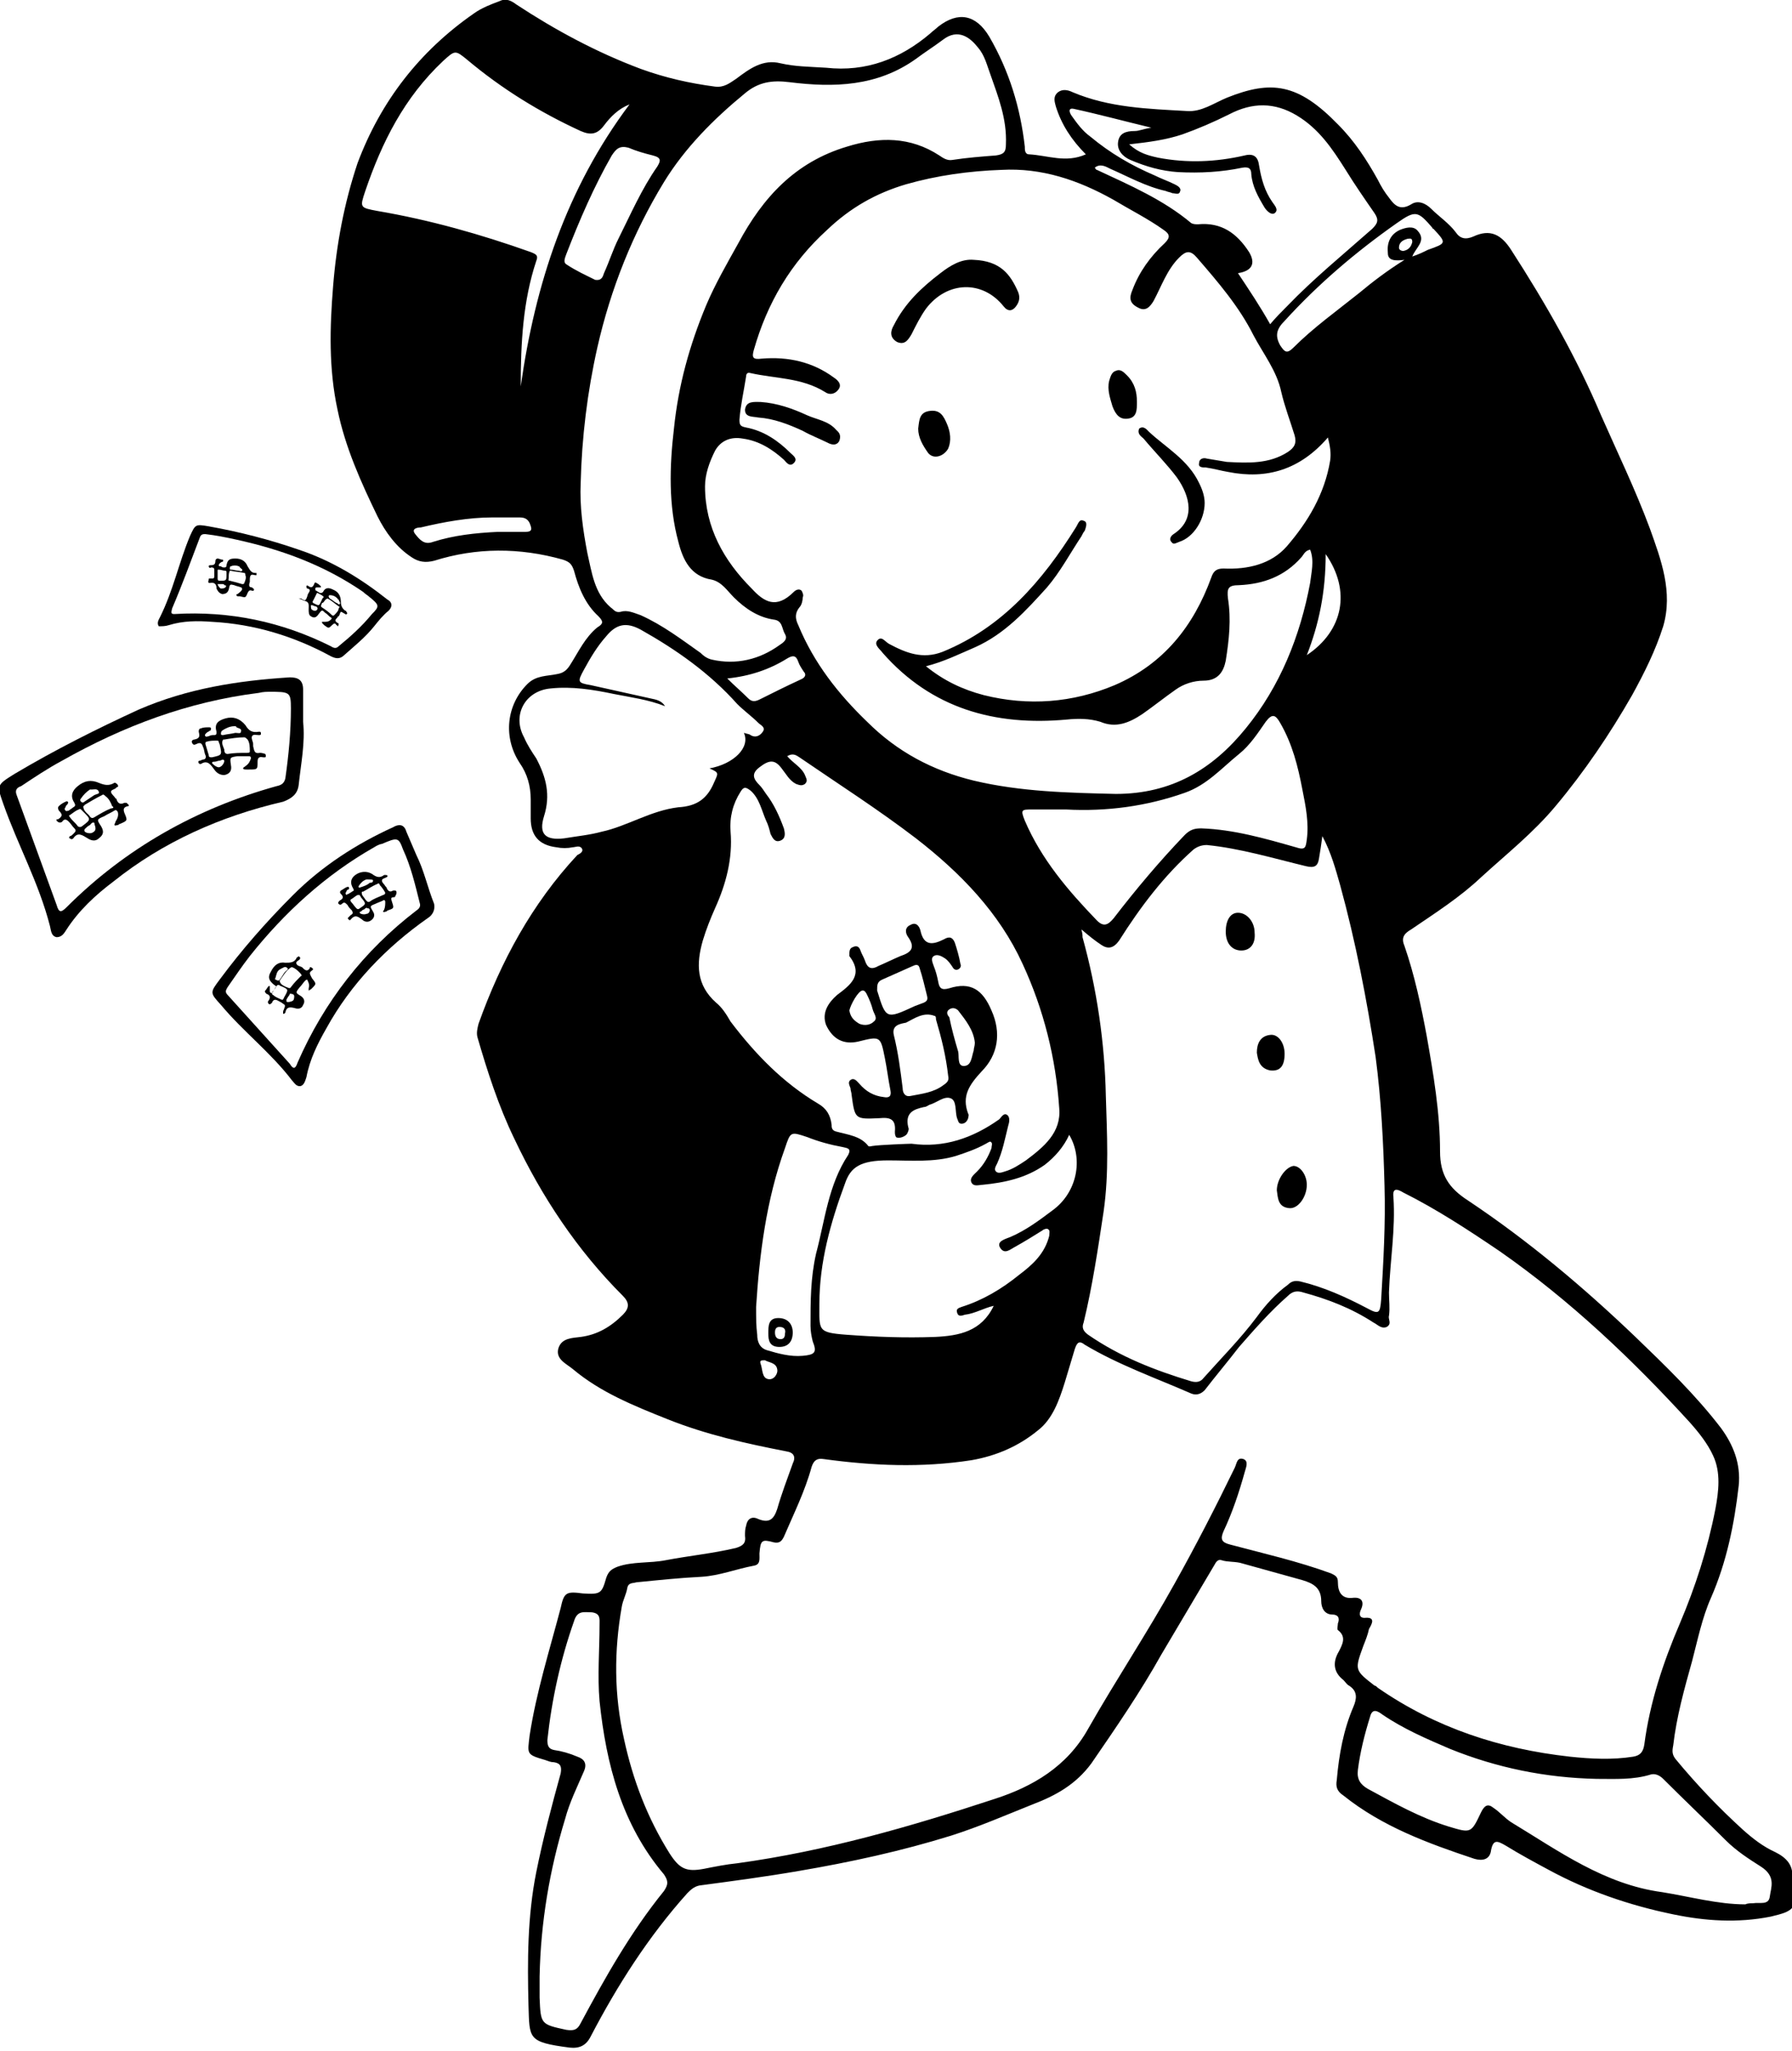 <?xml version="1.0" encoding="utf-8"?>
<!-- Generator: Adobe Illustrator 22.0.1, SVG Export Plug-In . SVG Version: 6.00 Build 0)  -->
<svg version="1.1" id="Layer_1" xmlns="http://www.w3.org/2000/svg" xmlns:xlink="http://www.w3.org/1999/xlink" x="0px" y="0px"
	 viewBox="0 0 161.4 184.7" style="enable-background:new 0 0 161.4 184.7;" xml:space="preserve">
<g>
	<path d="M77.3,93.8c2-0.5,2-0.5,2.4,1.5c0.2,1,0.3,1.9,0.5,2.9c0.1,0.5-0.1,0.7-0.6,0.6c-0.9-0.1-1.6-0.5-2.2-1.2
		c-0.2-0.2-0.4-0.5-0.7-0.4c-0.4,0.2-0.2,0.5-0.1,0.8c0,0.2,0.1,0.4,0.1,0.6c0.3,2.2,0.3,2.2,2.5,2.1c1-0.1,1.5,0.1,1.4,1.2
		c0,0.2,0,0.3,0.1,0.5c0.3,0.2,0.9-0.1,1-0.3c0.1-0.2,0.2-0.4,0.1-0.6c-0.3-1.3,0.5-1.6,1.4-1.8c0.2,0,0.3-0.1,0.5-0.2
		c0.7-0.2,1.3-0.8,1.9-0.6c0.6,0.2,0.4,1.2,0.6,1.8c0.1,0.2,0.1,0.5,0.4,0.5c0.3,0,0.5-0.2,0.6-0.5c0-0.1,0.1-0.3,0-0.4
		c-0.6-1.6,0.1-2.6,1.2-3.8c1.5-1.5,1.8-3.5,0.9-5.5c-0.8-1.9-1.9-2.6-3.8-2c-0.7,0.2-0.9,0-1-0.6c-0.1-0.5-0.2-0.9-0.4-1.4
		c-0.1-0.3-0.3-0.7,0-0.9c0.3-0.2,0.7,0,1,0.2c0.3,0.2,0.5,0.5,0.7,0.8c0.1,0.2,0.3,0.3,0.5,0.2c0.2-0.1,0.3-0.3,0.2-0.5
		c-0.1-0.6-0.3-1.3-0.5-1.9c-0.2-0.5-0.5-0.6-1-0.3c-1,0.5-1.8,0.6-2.1-0.8c-0.1-0.4-0.4-0.8-0.9-0.5c-0.5,0.2-0.5,0.7-0.2,1.1
		c0.7,1,0.2,1.4-0.7,1.7c-0.7,0.3-1.3,0.6-2,0.9c-0.7,0.4-1,0.1-1.2-0.5c-0.1-0.3-0.3-0.6-0.4-0.9c-0.1-0.3-0.3-0.5-0.7-0.3
		c-0.3,0.1-0.3,0.4-0.3,0.7c0,0,0,0.1,0,0.1c1.3,1.7,0.1,2.6-1.1,3.5c-0.8,0.7-1.4,1.6-1,2.7C75,93.6,76,94.1,77.3,93.8z M85.5,90.9
		c0.3-0.2,0.6-0.1,0.8,0.1c0.7,0.9,1.4,1.8,1.5,2.9c0,0.3-0.1,0.5-0.1,0.7c-0.2,0.6-0.2,1.4-0.9,1.4c-0.6,0-0.4-0.9-0.5-1.3
		c-0.3-1-0.6-2.1-0.8-3.1C85.3,91.4,85.2,91.1,85.5,90.9z M84.2,91.5c0.1,0,0.1,0.2,0.1,0.3c0.5,1.7,0.9,3.3,1.1,5.1
		c0.1,0.4-0.1,0.6-0.4,0.8c-0.9,0.7-2,0.8-3,1c-0.5,0.1-0.7-0.3-0.7-0.7c-0.2-1.6-0.4-3.2-0.8-4.8c-0.2-0.9,0.6-1,1.1-1.1
		C82.4,91.7,83.2,91.1,84.2,91.5z M79.5,88.2c0.9-0.4,1.8-0.8,2.7-1.2c0.2-0.1,0.5-0.2,0.6,0.1c0.3,0.9,0.5,1.8,0.7,2.6
		c0.1,0.4-0.1,0.5-0.3,0.6c-0.3,0.1-0.5,0.2-0.8,0.3c-2.6,1.2-2.6,1.2-3.4-1.4C79,88.7,79,88.4,79.5,88.2z M77.7,89.2
		c0.2,0,0.3,0.2,0.4,0.4c0.2,0.4,0.4,0.9,0.5,1.3c0.1,0.4,0.5,0.8,0.1,1.1c-0.3,0.3-0.8,0.4-1.3,0.2c-0.5-0.3-0.8-0.6-0.9-1.2
		C76.6,90.5,77.3,89.2,77.7,89.2z"/>
	<path d="M11.4,72.3c-0.1,0-0.2,0-0.2,0c-0.4,0.2-0.6,0-0.7-0.3c0-0.1-0.1-0.1-0.1-0.1c-0.1-0.2-0.4-0.4-0.4-0.6
		c0-0.2,0.4-0.2,0.5-0.4c0.1,0,0.2-0.1,0.1-0.2c0-0.1-0.1-0.1-0.2-0.2c0,0-0.1,0-0.1,0c-0.5,0.3-0.9,0.2-1.4,0
		c-0.7-0.3-1.3-0.2-1.9,0.3c-0.5,0.4-0.7,0.9-0.3,1.5c0.1,0.2,0.1,0.3-0.1,0.4c-0.1,0.1-0.3,0.2-0.4,0.3C6.1,73,6,73.1,5.9,73
		c-0.1-0.1-0.1-0.2,0-0.3c0-0.1,0.1-0.2,0.2-0.3c0-0.1,0.1-0.1,0-0.2c-0.1-0.1-0.1,0-0.2,0c-0.2,0.1-0.4,0.2-0.6,0.4
		c-0.1,0.1-0.1,0.2,0,0.4c0.3,0.3,0.4,0.5-0.1,0.8C5.1,73.7,5,73.9,5.2,74c0.1,0.1,0.3,0.1,0.4,0C5.8,73.7,6,73.8,6.2,74
		c0.2,0.2,0.3,0.4,0.5,0.6c0.2,0.2,0.1,0.3-0.1,0.5c-0.1,0.1-0.2,0.2-0.3,0.2c-0.1,0.1-0.1,0.2,0,0.2c0.1,0.1,0.2,0.1,0.3,0
		c0,0,0,0,0,0c0.4-0.6,0.8-0.3,1.3,0c0.3,0.2,0.7,0.3,1,0c0.4-0.3,0.5-0.6,0.2-1.1c-0.4-0.6-0.4-0.6,0.3-0.9
		c0.3-0.2,0.6-0.3,0.9-0.5c0.2-0.1,0.2,0,0.3,0.1c0.1,0.3,0,0.6-0.2,0.9c0,0.1-0.1,0.2-0.1,0.3c0.1,0.1,0.2,0,0.3,0
		c0.1,0,0.1-0.1,0.2-0.1c0.7-0.3,0.7-0.3,0.4-1c-0.1-0.3-0.1-0.5,0.3-0.6c0.1,0,0.1,0,0.1-0.1C11.6,72.5,11.4,72.3,11.4,72.3z
		 M7.3,71.9c0.2-0.3,0.5-0.6,0.8-0.8c0.1,0,0.2,0,0.2,0c0.2,0,0.5-0.1,0.6,0.2c0.1,0.2-0.2,0.2-0.4,0.3c-0.3,0.2-0.6,0.4-0.9,0.6
		c-0.1,0.1-0.2,0.1-0.3,0C7.2,72.1,7.2,72,7.3,71.9z M7,74.4c-0.2-0.3-0.5-0.5-0.7-0.8c-0.1-0.1-0.1-0.2,0-0.2
		c0.3-0.2,0.5-0.4,0.8-0.5c0.1-0.1,0.2,0,0.2,0c0.1,0.1,0.1,0.1,0.2,0.2c0.7,0.7,0.7,0.7-0.1,1.3C7.3,74.5,7.1,74.5,7,74.4z
		 M8.6,74.6c0,0.2-0.1,0.3-0.3,0.4c-0.2,0.1-0.7,0-0.7-0.2c0-0.1,0-0.1,0.1-0.2c0.1-0.1,0.2-0.2,0.4-0.3c0.1-0.1,0.2-0.3,0.4-0.2
		C8.5,74.3,8.6,74.4,8.6,74.6z M10,72.8c-0.5,0.2-1,0.5-1.5,0.8c-0.3,0.2-0.4-0.1-0.5-0.2c-0.2-0.2-0.5-0.4-0.5-0.8
		c0,0,0.1,0,0.1-0.1c0.5-0.3,1-0.6,1.6-0.9c0.1-0.1,0.2,0,0.3,0.1c0.3,0.2,0.5,0.6,0.6,0.9C10.3,72.7,10.2,72.8,10,72.8z"/>
	<path d="M23.4,67.8c-0.5,0.1-0.5-0.2-0.6-0.6c0-0.1,0-0.1,0-0.2c0-0.2-0.2-0.5-0.1-0.7c0.1-0.2,0.4-0.1,0.6-0.1
		c0.1,0,0.2,0,0.2-0.1c0-0.1,0-0.2-0.1-0.2c0,0-0.1,0-0.1,0c-0.6,0.1-0.9-0.1-1.2-0.6c-0.5-0.6-1.1-0.8-1.8-0.6
		c-0.7,0.2-1,0.5-0.8,1.2c0,0.2,0,0.3-0.2,0.3c-0.2,0-0.3,0-0.5,0.1c-0.1,0-0.2,0.1-0.3,0c-0.1-0.1,0-0.2,0.1-0.3
		c0.1-0.1,0.2-0.1,0.3-0.2c0.1,0,0.1-0.1,0.1-0.2c0-0.1-0.1-0.1-0.2-0.1c-0.2,0-0.5,0-0.7,0.1c-0.2,0-0.2,0.2-0.2,0.3
		c0.1,0.4,0.1,0.6-0.4,0.7c-0.1,0-0.3,0.1-0.2,0.3c0.1,0.2,0.2,0.2,0.4,0.1c0.4-0.2,0.5,0,0.6,0.3c0.1,0.2,0.1,0.5,0.2,0.7
		c0.1,0.2,0,0.4-0.2,0.4c-0.1,0-0.2,0.1-0.3,0.1c-0.1,0-0.2,0.1-0.1,0.2c0,0.1,0.1,0.1,0.2,0.1c0,0,0,0,0,0c0.6-0.4,0.9,0.1,1.2,0.5
		c0.2,0.3,0.5,0.5,0.9,0.5c0.5-0.1,0.7-0.4,0.6-0.9c-0.1-0.7-0.1-0.7,0.6-0.8c0.3,0,0.7,0,1,0c0.2,0,0.2,0.1,0.2,0.2
		c-0.1,0.3-0.2,0.5-0.5,0.7c-0.1,0.1-0.2,0.1-0.2,0.2c0,0.1,0.2,0.1,0.3,0.1c0.1,0,0.1,0,0.2,0c0.8,0,0.8,0,0.8-0.7
		c0-0.3,0.1-0.5,0.5-0.4c0.1,0,0.1,0,0.2,0c0.1-0.1,0-0.3,0-0.3C23.6,67.8,23.5,67.8,23.4,67.8z M20,65.8c0.3-0.2,0.7-0.4,1.1-0.4
		c0.1,0,0.2,0,0.2,0.1c0.2,0.1,0.5,0.1,0.4,0.4c0,0.2-0.3,0.1-0.5,0.1c-0.4,0.1-0.7,0.1-1.1,0.2c-0.1,0-0.2,0-0.2-0.1
		C19.9,66,19.9,65.9,20,65.8z M18.8,68c-0.1-0.3-0.2-0.7-0.3-1c0-0.1,0-0.2,0.1-0.2c0.3-0.1,0.6-0.1,0.9-0.1c0.1,0,0.2,0,0.2,0.1
		c0,0.1,0.1,0.2,0.1,0.3C20,68,20,68,19.1,68.2C18.9,68.2,18.8,68.2,18.8,68z M20.1,68.8c-0.1,0.2-0.3,0.3-0.4,0.3
		c-0.2,0-0.6-0.3-0.6-0.4c0-0.1,0.1-0.1,0.2-0.1c0.2,0,0.3-0.1,0.5-0.1c0.1,0,0.3-0.2,0.4,0C20.2,68.5,20.2,68.7,20.1,68.8z
		 M22.2,67.8c-0.6,0-1.1,0-1.7,0.1c-0.3,0-0.3-0.3-0.3-0.4c-0.1-0.3-0.3-0.6-0.1-0.9c0,0,0.1,0,0.1,0c0.6-0.1,1.2-0.2,1.8-0.2
		c0.1,0,0.2,0.1,0.3,0.2c0.2,0.3,0.2,0.7,0.2,1.1C22.5,67.8,22.3,67.8,22.2,67.8z"/>
	<path d="M161.4,169.3c0.2-1.3-0.5-2-1.5-2.5c-1.1-0.5-2-1.2-2.9-2c-2.2-2-4.2-4.1-6.1-6.4c-0.3-0.4-0.3-0.7-0.2-1.2
		c0.3-2.6,1-5.1,1.7-7.6c0.5-1.9,0.9-3.9,1.7-5.7c1.4-3.2,2.1-6.6,2.5-10.1c0.2-2-0.5-3.7-1.6-5.2c-2.3-3-5-5.6-7.7-8.2
		c-4.7-4.5-9.7-8.7-15.1-12.3c-1.7-1.1-2.5-2.3-2.5-4.4c0-3.5-0.6-7-1.2-10.4c-0.5-2.7-1.1-5.5-2-8.1c-0.3-0.7-0.1-1.1,0.6-1.5
		c2.2-1.5,4.4-2.9,6.3-4.7c2.3-2.1,4.7-4,6.7-6.4c2.6-3.1,4.9-6.5,6.9-10c1.1-2,2.1-4,2.8-6.2c0.9-3.1-0.2-6-1.2-8.8
		c-1.3-3.5-2.9-6.8-4.4-10.2c-2.2-5.2-5-10.1-8.1-14.9c-0.9-1.4-1.9-1.9-3.4-1.2c-0.7,0.3-1.2,0.2-1.6-0.4c-0.6-0.8-1.5-1.4-2.2-2.1
		c-0.5-0.5-1.2-0.8-1.8-0.4c-1,0.6-1.5,0.1-2-0.6c-0.4-0.5-0.7-1-1-1.6c-1-1.8-2.1-3.5-3.6-5c-3.6-3.7-6-4-10-2.4
		c-1.2,0.5-2.3,1.3-3.6,1.2c-3.5-0.2-7-0.3-10.3-1.7c-0.4-0.2-0.9-0.3-1.3,0c-0.5,0.4-0.3,0.9-0.2,1.3c0.5,1.6,1.4,3,2.7,4.3
		c-1.8,0.8-3.4,0.1-5.1,0c-0.4,0-0.4-0.4-0.4-0.7c-0.4-3.5-1.4-6.8-3.2-9.9c-1.2-2-2.8-2.3-4.6-0.9c-0.2,0.2-0.5,0.4-0.7,0.6
		c-2.7,2.3-5.8,3.5-9.4,3.1C72.8,6,71.6,6,70.3,5.7c-1.6-0.4-2.8,0.5-4,1.4c-0.6,0.4-1.1,0.8-1.9,0.7c-2.3-0.3-4.5-0.8-6.7-1.6
		c-4-1.5-7.7-3.5-11.2-5.8c-0.4-0.3-0.9-0.6-1.5-0.3c-0.8,0.3-1.6,0.6-2.3,1.1c-4.9,3.4-8.4,7.9-10.5,13.5C31,18.3,30.3,22,30,25.8
		c-0.3,3.7-0.4,7.4,0.4,11.1c0.7,3.4,2.1,6.5,3.6,9.6c0.7,1.4,1.7,2.8,3.1,3.7c0.6,0.4,1.2,0.5,2,0.3c3.8-1.2,7.7-1.2,11.6-0.1
		c0.6,0.2,0.8,0.4,1,1c0.4,1.5,1,3,2.2,4.1c0.5,0.5,0.4,0.7-0.1,1c-1.1,0.9-1.7,2.2-2.4,3.3c-0.3,0.5-0.6,0.8-1.2,0.9
		c-0.9,0.2-1.9,0.1-2.7,0.9c-1.9,1.9-2.2,4.8-0.7,7.1c0.7,1,1,2.1,1,3.3c0,0.6,0,1.1,0,1.7c0,1.5,0.7,2.4,2.3,2.6
		c0.5,0.1,1,0.1,1.5,0c0.2,0,0.6-0.2,0.8,0.1c0.2,0.3-0.2,0.5-0.4,0.6c-4.1,4.4-6.9,9.6-8.9,15.2c-0.1,0.4-0.2,0.8-0.1,1.2
		c0.9,3.1,1.9,6.2,3.3,9.1c2.5,5.3,5.7,10.1,9.8,14.2c0.6,0.6,0.6,1.1,0,1.7c-1.1,1.1-2.3,1.8-3.8,2c-0.8,0.1-1.7,0.1-2,1
		c-0.3,1,0.7,1.4,1.3,1.9c2.5,2.1,5.5,3.3,8.5,4.5c3.5,1.4,7.1,2.2,10.7,2.9c0.7,0.1,0.9,0.5,0.6,1.1c-0.5,1.4-1,2.7-1.4,4.1
		c-0.3,0.9-0.7,1.3-1.7,0.9c-0.6-0.3-1,0-1.1,0.6c-0.1,0.3-0.1,0.6-0.1,0.9c0.1,0.7-0.2,0.9-0.8,1.1c-2.1,0.5-4.2,0.7-6.3,1.1
		c-1.5,0.3-3,0.1-4.4,0.6c-0.5,0.2-0.8,0.4-1,1c-0.4,1.4-0.5,1.5-2.1,1.4c-1.5-0.2-1.7-0.1-2,1.3c-1,3.8-2.2,7.6-2.8,11.5
		c-0.2,1.7-0.3,1.7,1.4,2.2c0.3,0.1,0.5,0.2,0.8,0.2c0.6,0.1,0.7,0.4,0.6,1c-0.8,2.9-1.6,5.9-2.2,8.9c-0.8,4-0.8,8-0.7,12
		c0.1,3-0.1,3.3,3.7,3.8c0.9,0.1,1.5-0.2,1.9-1c2.4-4.6,5.2-9,8.7-12.9c0.3-0.3,0.6-0.6,1.1-0.7c3-0.4,6-0.8,8.9-1.3
		c4.7-0.8,9.3-1.8,13.8-3.2c2.5-0.8,4.8-1.8,7.3-2.8c2.1-0.8,3.9-1.8,5.3-3.7c2.2-3.2,4.4-6.4,6.3-9.8c1.6-2.7,3.2-5.4,4.8-8.1
		c0.1-0.2,0.3-0.5,0.6-0.4c0.6,0.2,1.3,0.1,1.9,0.3c1.8,0.5,3.6,1,5.4,1.5c1,0.3,1.7,0.7,1.7,1.9c0,0.6,0.3,1.2,1,1.2
		c0.5,0,0.7,0.3,0.5,0.8c0,0.2-0.1,0.5,0,0.6c0.8,0.6,0.4,1.3,0.1,1.9c-0.6,1-0.5,1.9,0.4,2.6c0.2,0.2,0.3,0.4,0.5,0.5
		c0.8,0.5,0.7,1.2,0.4,1.9c-0.9,2.1-1.3,4.3-1.5,6.6c-0.1,0.6,0,1,0.6,1.4c3.5,2.8,7.6,4.3,11.8,5.7c0.7,0.2,1.4,0.1,1.5-0.8
		c0.2-1,0.6-0.8,1.3-0.4c1.3,0.8,2.6,1.5,3.9,2.2c3.5,1.9,7.3,3.2,11.2,4c2.9,0.6,5.8,0.8,8.8,0.2c2.1-0.5,2.3-0.7,2.3-2.9
		C161.4,169.7,161.4,169.5,161.4,169.3z M126.4,22.6c-0.2,0-0.4-0.1-0.4-0.3c0-0.5,0.4-0.7,0.8-0.8c0.2,0,0.4-0.1,0.4,0.3
		C127.1,22.2,126.9,22.5,126.4,22.6z M125.8,20.1c1.7-1.2,1.9-1.1,3.2,0.4c0,0,0,0.1,0.1,0.1c1.2,1.3,1.2,1.3-0.5,1.9
		c-0.4,0.2-0.8,0.4-1.4,0.6c0.3-0.8,1.3-1.4,0.5-2.3c-0.4-0.5-1.1-0.3-1.6-0.1c-0.9,0.4-1.2,1.2-1.1,2.1c0,0.7,0.7,0.7,1.5,0.6
		c-1.6,1-2.9,2-4.1,3c-2,1.6-4.1,3.1-5.9,4.9c-0.6,0.6-0.8,0.4-1.2-0.2c-0.5-0.9-0.3-1.5,0.4-2.2C118.7,25.6,122.1,22.7,125.8,20.1z
		 M99.6,98.7c-0.1-4.8-0.8-9.6-2.1-14.3c0-0.2,0-0.3-0.1-0.7c0.7,0.6,1.2,1,1.8,1.4c0.6,0.4,1.1,0.3,1.6-0.4c1.9-3,4-5.8,6.7-8.2
		c0.4-0.3,0.8-0.4,1.2-0.4c3,0.3,6,1.2,8.9,1.9c0.8,0.2,1.1,0,1.2-0.7c0.1-0.6,0.2-1.2,0.3-2c0.8,1.5,1.2,3,1.6,4.4
		c1.4,5.1,2.4,10.3,3.2,15.5c0.5,3.8,0.7,7.7,0.8,11.6c0.1,3.4-0.1,6.8-0.3,10.2c-0.1,1.3-0.2,1.4-1.3,0.8c-1.9-1-3.9-1.9-6-2.4
		c-0.5-0.1-0.8,0-1.1,0.3c-1.1,0.8-2,1.8-2.8,2.9c-1.5,2-3.2,3.7-4.8,5.5c-0.3,0.4-0.7,0.4-1.1,0.3c-3.3-1-6.4-2.2-9.3-4.2
		c-0.4-0.3-0.6-0.6-0.4-1.1c0.8-3.3,1.3-6.7,1.8-10C99.9,105.6,99.7,102.1,99.6,98.7z M90.1,112.4c0.4,0.6,0.9,0.1,1.3-0.1
		c0.9-0.5,1.7-1,2.5-1.5c0.1-0.1,0.4-0.2,0.5-0.1c0.2,0.1,0.1,0.4,0.1,0.6c-0.4,1.6-1.5,2.6-2.7,3.5c-1.6,1.3-3.3,2.3-5.2,2.9
		c-0.3,0.1-0.5,0.2-0.4,0.5c0.1,0.4,0.4,0.3,0.7,0.2c0.9-0.1,1.7-0.6,2.6-0.8c-1.1,2.3-3.1,2.7-5.3,2.8c-2.7,0.1-5.3,0-8-0.2
		c-2.6-0.2-2.4-0.4-2.4-2.8c0-3.7,1-7.3,2.3-10.8c0.5-1.5,1.4-2.1,3.9-2.1c2,0,4.1,0.2,6.1-0.4c0.9-0.3,1.8-0.6,2.7-1.1
		c0.2-0.1,0.4-0.3,0.5-0.1c0.1,0.1,0,0.3,0,0.5c-0.3,0.8-0.7,1.5-1.3,2.1c-0.3,0.3-0.7,0.6-0.5,1c0.2,0.4,0.7,0.2,1,0.2
		c2-0.2,3.9-0.6,5.6-1.8c0.9-0.7,1.7-1.6,2.2-2.7c1.3,2.2,0.7,5.2-1.5,6.8c-1.2,0.9-2.4,1.8-3.8,2.4
		C90.5,111.6,89.7,111.8,90.1,112.4z M92.3,73.9c-0.4-1-0.3-1,0.7-1c1,0,2,0,3,0c3.7,0.2,7.3-0.3,10.7-1.5c2-0.7,3.3-2.2,4.9-3.5
		c1-0.8,1.7-1.9,2.4-2.9c0.6-0.8,0.9-0.6,1.3,0.1c1.1,1.9,1.6,3.9,2,6c0.3,1.5,0.6,3,0.4,4.5c-0.1,0.7-0.1,1-1,0.7
		c-2.8-0.8-5.6-1.6-8.5-1.7c-0.6,0-1,0.1-1.5,0.6c-2.3,2.4-4.4,4.9-6.4,7.5c-0.5,0.6-0.9,0.8-1.5,0.2C96.2,80.2,93.8,77.4,92.3,73.9
		z M119.4,49.9c2.3,3.3,1.6,6.9-1.7,9.1C118.8,56.2,119.4,53.3,119.4,49.9z M96.5,10.4c-0.2-0.3-0.3-0.7,0.2-0.6
		c2.3,0.5,4.5,1.1,7,1.7c-0.7,0.1-1.1,0.3-1.5,0.3c-0.8,0-1.4,0.2-1.5,1c-0.1,0.7,0.4,1.3,1.1,1.6c1.4,0.6,2.8,1,4.3,1.1
		c2,0.1,3.9,0,5.8-0.4c0.6-0.1,0.8,0.1,0.8,0.6c0.1,1.1,0.6,2,1.2,3c0.2,0.3,0.6,0.7,0.9,0.5c0.4-0.3,0-0.7-0.2-1
		c-0.7-1-1-2.1-1.2-3.3c-0.1-0.8-0.5-1.1-1.3-0.9c-2.6,0.6-5.2,0.7-7.8,0.2c-0.9-0.2-1.7-0.4-2.6-1.2c1.8-0.2,3.3-0.4,4.8-0.9
		c1.4-0.5,2.8-1.1,4.2-1.8c2.1-1.1,4.1-1.1,6.1,0.1c2,1.2,3.2,3,4.4,4.9c0.8,1.3,1.7,2.6,2.6,3.9c0.4,0.6,0.3,0.9-0.2,1.4
		c-2.6,2.3-5.3,4.5-7.7,7c-0.5,0.5-1,1-1.5,1.6c-0.9-1.6-1.9-3.1-2.9-4.6c1.3-0.2,1.6-0.9,1-1.9c-1.1-1.7-2.5-2.7-4.6-2.5
		c-0.2,0-0.4,0-0.6-0.1c-2.5-2.1-5.5-3.4-8.5-4.8c-0.1,0-0.1-0.1-0.2-0.2c0.5-0.4,1-0.1,1.4,0.1c1.6,0.7,3.2,1.6,5,2
		c0.2,0.1,0.4,0.1,0.6,0.2c0.3,0,0.6,0.2,0.7-0.2c0.1-0.3-0.3-0.5-0.5-0.6c-0.6-0.3-1.2-0.5-1.8-0.8c-2.1-0.9-4-2-5.8-3.5
		C97.5,11.8,97,11.1,96.5,10.4z M100.3,18c1.5,0.9,3.1,1.7,4.5,2.7c0.6,0.4,0.6,0.7,0.1,1.2c-1.3,1.2-2.3,2.6-2.9,4.2
		c-0.3,0.7-0.3,1.2,0.5,1.6c0.7,0.4,1.1-0.1,1.4-0.6c0.7-1.3,1.2-2.8,2.3-3.9c0.6-0.6,1-0.7,1.6,0c1.9,2.2,3.8,4.4,5.1,7
		c0.9,1.7,2.1,3.2,2.5,5.1c0.3,1.3,0.8,2.6,1.2,3.9c0.2,0.7,0,1.1-0.6,1.5c-1.7,1.1-3.6,1-5.5,0.9c-0.6-0.1-1.2-0.2-1.8-0.3
		c-0.3-0.1-0.7,0-0.7,0.4c-0.1,0.4,0.3,0.4,0.6,0.4c0.7,0.1,1.4,0.3,2,0.4c3.5,0.7,6.5-0.2,9-3.1c0.2,0.8,0.3,1.4,0.2,2.1
		c-0.5,3-2,5.5-3.9,7.7c-1.4,1.6-3.5,2.1-5.7,2c-0.6,0-0.9,0.2-1.1,0.8c-1.6,4.4-4.3,7.8-8.7,9.7c-3.8,1.6-7.8,1.9-11.8,0.9
		c-1.9-0.5-3.6-1.3-5.2-2.6c1.6-0.4,3-1.1,4.4-1.7c2.7-1.2,4.6-3.3,6.5-5.4c1.2-1.4,2.1-3.1,3.1-4.6c0.1-0.2,0.2-0.4,0.3-0.5
		c0.1-0.3,0.3-0.8-0.1-0.9c-0.4-0.2-0.5,0.3-0.7,0.6c-3,4.8-6.6,9-12,11.2c-1.8,0.7-3.3,0.1-4.8-0.7c-0.4-0.2-0.7-0.8-1.1-0.3
		c-0.3,0.4,0.3,0.8,0.5,1.1c4.4,5,10.1,6.6,16.6,6c1-0.1,2-0.1,3,0.2c1.4,0.6,2.6,0.1,3.8-0.7c1-0.7,2-1.5,3-2.2
		c0.7-0.5,1.6-0.8,2.5-0.8c1.3,0,1.8-0.8,2-1.8c0.3-1.9,0.5-3.7,0.2-5.6c-0.1-0.9,0-1.2,1-1.2c2.2-0.1,4.1-0.8,5.6-2.5
		c0.2-0.2,0.3-0.6,0.8-0.7c0.4,1,0.1,2.1,0,3c-0.9,4.8-2.7,9.3-5.8,13.1c-3,3.7-6.7,5.9-11.7,5.9c-4.3-0.1-8.6-0.2-12.8-1.2
		c-3.7-0.9-6.9-2.6-9.6-5.3c-2.6-2.5-4.8-5.3-6.2-8.7c-0.3-0.6-0.3-1.1,0.1-1.6c0.2-0.2,0.3-0.6,0.3-0.9c0.1-0.2,0-0.4-0.1-0.6
		c-0.2-0.2-0.5-0.1-0.7,0.1c-1.6,1.6-2.7,0.9-3.8-0.3c-2.5-2.5-4.2-5.5-4.2-9.2c0-1.1,0.4-2.2,0.9-3.2c0.5-0.9,1.4-1.3,2.5-1.1
		c1.5,0.2,2.7,1,3.7,1.9c0.2,0.2,0.5,0.7,0.9,0.3c0.4-0.4-0.1-0.7-0.3-0.9c-1.1-1.1-2.4-2-4-2.3c-0.5-0.1-0.6-0.2-0.6-0.7
		c0.1-1.3,0.4-2.6,0.6-3.9c0-0.2,0.1-0.4,0.4-0.3c2.2,0.5,4.6,0.4,6.7,1.7c0.4,0.3,0.9,0.2,1.2-0.2c0.4-0.5-0.1-0.9-0.4-1.1
		c-1.9-1.4-4.1-1.9-6.5-1.7c-0.8,0.1-0.9-0.1-0.7-0.8c1.2-4.2,3.3-7.8,6.6-10.8c2.1-2,4.4-3.3,7.1-4.1c2.8-0.8,5.7-1.2,8.6-1.3
		C93.8,15.1,97.1,16.2,100.3,18z M72.1,61.2c-1.3,0.6-2.5,1.2-3.7,1.8c-0.4,0.2-0.7,0.2-1-0.1c-0.6-0.6-1.3-1.2-1.9-1.8
		c2-0.2,3.8-0.8,5.4-1.8c0.5-0.3,0.8-0.3,1,0.3c0.1,0.3,0.3,0.6,0.5,0.9C72.6,60.7,72.6,61,72.1,61.2z M47.3,47.9
		c-0.8,0-1.7,0-2.5,0c-2,0.1-3.9,0.3-5.8,0.9c-0.8,0.3-1.2-0.2-1.6-0.7c-0.4-0.5,0.2-0.6,0.5-0.6c2.1-0.5,4.3-0.9,6.4-0.9
		c0.8,0,1.7,0,2.5,0c0.4,0,0.7,0.1,0.9,0.5C47.9,47.6,48,47.9,47.3,47.9z M46.9,34.8c0-3.9,0.2-7.7,1.4-11.3c0.2-0.5,0-0.6-0.5-0.8
		c-4.5-1.6-9.1-2.9-13.8-3.7c-1.6-0.3-1.6-0.3-1.1-1.8c1.5-4.4,3.5-8.4,7-11.7c1.1-1,1.1-1,2.2-0.1c3.1,2.6,6.5,4.7,10.2,6.4
		c0.9,0.4,1.5,0.3,2.1-0.5c0.6-0.8,1.3-1.5,2.3-1.9C51,17,48.2,25.6,46.9,34.8z M51,23.8c-0.3-0.2-0.1-0.6,0-0.9
		c1.2-3.1,2.5-6.1,4.1-8.9c0.4-0.6,0.7-0.9,1.5-0.7c0.7,0.3,1.4,0.5,2.2,0.7c0.8,0.2,0.7,0.5,0.4,1c-1.4,2-2.4,4.3-3.5,6.5
		c-0.5,1-0.8,2-1.3,3.1c-0.1,0.3-0.2,0.7-0.8,0.6C52.8,24.8,51.9,24.4,51,23.8z M52.9,49.8c-0.4-2.1-0.7-4.2-0.6-6.3
		c0.1-4.1,0.6-8.2,1.5-12.2C55,26,57,21,59.8,16.4c1.9-3.1,4.5-5.7,7.3-8c1.2-1,2.4-1.2,4-1c4,0.5,7.9,0.4,11.4-2.1
		c0.8-0.6,1.6-1.1,2.4-1.7c1.4-1.1,2.5-0.2,3.2,0.7c0.6,0.7,0.8,1.6,1.1,2.4c0.7,2,1.5,4,1.4,6.3c0,0.7-0.2,0.9-0.9,1
		c-1.3,0.1-2.6,0.2-3.9,0.4c-0.5,0.1-0.9-0.2-1.2-0.4c-2.6-1.7-5.4-1.7-8.3-0.8c-4.7,1.4-7.6,4.6-9.8,8.7c-1,1.8-2.1,3.7-2.9,5.6
		c-1.5,3.6-2.5,7.2-2.9,11.1c-0.4,3.4-0.5,6.9,0.4,10.2c0.4,1.6,1.1,3.1,3,3.4c0.9,0.2,1.4,1,2,1.6c1,1,2.2,1.8,3.6,2
		c0.8,0.1,0.7,0.8,1,1.3c0.3,0.5-0.2,0.8-0.5,1c-1.8,1.3-3.9,1.8-6.1,1.3c-0.4-0.1-0.7-0.3-1-0.6c-1.7-1.2-3.4-2.5-5.4-3.4
		c-0.6-0.2-1.2-0.5-1.8-0.3c-0.5,0.1-0.6-0.2-0.9-0.4C53.5,53.4,53.3,51.5,52.9,49.8z M54.2,74.9c-1.1,0.3-2.2,0.4-3.4,0.6
		c-1.7,0.2-2.3-0.4-1.8-2c0.6-1.9,0.2-3.5-0.7-5.2c-0.4-0.6-0.8-1.2-1.1-1.9c-1.1-2,0.1-4.2,2.4-4.4c1.9-0.2,3.8,0.1,5.7,0.5
		c1.5,0.3,3.1,0.5,4.6,1.1c-0.3-0.5-0.8-0.6-1.3-0.7c-1.8-0.4-3.6-0.8-5.4-1.2c-1.2-0.2-1.2-0.3-0.6-1.4c0.6-1.1,1.2-2.1,2-3
		c0.9-1.1,1.8-1.3,3.1-0.6c3.2,1.8,6.2,3.9,8.7,6.7c0.6,0.6,1.3,1.1,1.9,1.7c0.2,0.2,0.7,0.4,0.4,0.8c-0.2,0.3-0.6,0.6-1.1,0.3
		c-0.1-0.1-0.3-0.1-0.6-0.2c0.6,1.3-0.9,2.8-3.1,3.2c0.9,0.4,0.8,0.4,0.4,1.3c-0.6,1.4-1.5,2.1-3.2,2.2C58.6,73,56.5,74.4,54.2,74.9
		z M64.5,90.3c-1.8-1.6-1.8-3.5-1.2-5.6c0.3-1,0.7-2,1.1-2.9c1-2.2,1.6-4.5,1.4-6.9c-0.1-1.3,0.2-2.5,0.9-3.6
		c0.3-0.5,0.5-0.4,0.9-0.1c0.8,0.7,1,1.8,1.4,2.7c0.2,0.4,0.3,0.8,0.4,1.2c0.2,0.4,0.4,0.8,0.9,0.6c0.5-0.2,0.4-0.7,0.3-1.1
		c-0.4-1.1-0.9-2.2-1.6-3.1c-0.2-0.3-0.4-0.6-0.6-0.8c-0.5-0.5-0.8-1,0-1.6c0.9-0.7,1.4-0.7,2,0.1c0.4,0.5,0.7,1.1,1.3,1.4
		c0.3,0.1,0.5,0.2,0.8,0c0.3-0.3,0.1-0.5,0-0.8c-0.3-0.7-1.1-1.1-1.6-1.7c0.5-0.3,0.8-0.1,1.1,0.1c3.5,2.4,7.1,4.7,10.5,7.3
		c4,3.1,7.5,6.7,9.6,11.3c1.9,4.1,3,8.5,3.3,13c0.2,2.2-1.4,3.5-3,4.7c-0.6,0.4-1.2,0.8-1.9,1c-0.3,0.1-0.6,0.2-0.8,0
		c-0.2-0.2,0-0.5,0.1-0.7c0.5-1.1,0.7-2.2,1-3.4c0.1-0.3,0.2-0.8-0.1-1c-0.3-0.2-0.5,0.2-0.7,0.4c-2.4,1.7-5,2.6-7.9,2.2
		c-0.2,0-2.9,0.1-3.5,0.2c-0.1,0-0.3,0.1-0.4,0c-0.7-0.9-1.8-1-2.9-1.3c-0.4-0.1-0.4-0.4-0.4-0.6c-0.1-0.9-0.5-1.5-1.2-1.9
		c-3.2-1.9-5.7-4.5-7.9-7.4C65.4,91.3,65,90.7,64.5,90.3z M69.2,124.2c-0.6-0.1-0.5-0.9-0.7-1.4c-0.1-0.3,0.1-0.3,0.4-0.3
		c0.3,0.2,1,0.2,1.1,0.8C70.1,123.7,69.7,124.3,69.2,124.2z M69.1,121.6c-0.7-0.2-0.9-0.8-0.9-1.4c-0.1-0.8-0.1-1.5-0.1-2.5
		c0.3-4.7,0.9-9.6,2.6-14.3c0.5-1.5,0.5-1.5,2-1c1,0.4,2.1,0.7,3.2,0.9c0.4,0.1,0.8,0.1,0.5,0.7c-1.8,2.7-2.1,5.9-2.9,8.9
		c-0.5,2.2-0.5,4.3-0.5,6.5c0,0.5,0.1,1,0.2,1.4c0.4,1,0.2,1.2-0.9,1.3C71.2,122.2,70.1,121.9,69.1,121.6z M59.8,170.3
		c-3,3.7-5.3,7.8-7.5,11.9c-0.3,0.6-0.6,0.7-1.3,0.6c-2.3-0.5-2.3-0.5-2.4-2.9c0-0.6,0-1.3,0-1.9c0.1-4.9,0.9-9.6,2.3-14.2
		c0.4-1.5,1.1-2.9,1.7-4.3c0.3-0.7,0-1.1-0.6-1.3c-0.7-0.3-1.4-0.5-2.1-0.6c-0.5-0.1-0.6-0.4-0.6-0.9c0.4-3.7,1.2-7.3,2.4-10.7
		c0.3-1,0.9-0.8,1.6-0.8c0.8,0.1,0.7,0.6,0.7,1.1c0,2.3-0.2,4.6,0,6.9c0.6,5.7,2,11.1,5.8,15.6C60.2,169.4,60.2,169.7,59.8,170.3z
		 M122.9,145.7c-0.5,0-0.5-0.4-0.3-0.8c0.3-0.7,0-1.1-0.8-1c-1,0.1-1.3-0.6-1.3-1.4c0-0.5-0.2-0.6-0.6-0.8c-3-1.1-6.1-1.8-9.1-2.6
		c-0.8-0.2-0.9-0.5-0.6-1.2c0.8-1.7,1.4-3.5,1.9-5.3c0.1-0.4,0.4-1-0.1-1.2c-0.6-0.2-0.6,0.4-0.8,0.8c-1.7,3.5-3.5,7-5.4,10.4
		c-2.5,4.5-5.3,8.7-7.8,13.1c-1.9,3.4-5,5.2-8.4,6.3c-7.6,2.5-15.2,4.7-23.2,5.8c-1,0.1-2,0.3-3,0.5c-1.6,0.3-2.2,0-3.1-1.4
		c-2-3.2-3.3-6.6-4.1-10.3c-0.9-4-0.9-7.9-0.2-11.9c0.1-0.6,0.4-1.1,0.5-1.7c0.1-0.5,0.5-0.4,0.8-0.5c2-0.2,3.9-0.4,5.9-0.5
		c1.6-0.1,3.1-0.7,4.7-1c0.6-0.1,0.5-0.6,0.5-1.1c0.1-1.2,0.2-1.3,1.3-1c0.5,0.1,0.7-0.1,0.9-0.5c0.9-2.1,1.9-4.1,2.5-6.3
		c0.2-0.6,0.5-0.8,1.1-0.7c4.4,0.6,8.8,0.8,13.3,0.1c2.3-0.4,4.3-1.3,6-2.7c1.3-1,1.9-2.7,2.4-4.3c0.3-1,0.6-2,0.9-3
		c0.2-0.6,0.4-0.8,0.9-0.4c3,1.8,6.4,3,9.6,4.4c0.5,0.2,0.9,0,1.2-0.3c1-1.3,2.1-2.6,3.1-3.9c1.4-1.6,2.8-3.2,4.4-4.6
		c0.4-0.4,0.8-0.5,1.4-0.3c2.2,0.6,4.3,1.4,6.3,2.7c0.4,0.2,0.7,0.6,1.2,0.4c0.5-0.3,0.1-0.7,0.2-1c0.1-0.7,0-1.4,0-2.1
		c0.1-2.9,0.6-5.7,0.4-8.6c-0.1-0.9,0.4-0.7,0.9-0.4c3,1.5,5.9,3.4,8.7,5.3c6.3,4.4,11.9,9.7,17.1,15.4c0.8,0.9,1.6,1.9,2.1,3
		c0.7,1.5,0.5,3.2,0.2,4.8c-0.7,3.6-1.8,7-3.2,10.3c-1.5,3.5-2.7,7.1-3.2,10.9c-0.1,0.7-0.4,1-1,1.1c-1.9,0.3-3.8,0.2-5.7,0
		c-6.3-0.7-12.1-2.6-17.3-6.2c-0.1-0.1-0.2-0.2-0.3-0.2c-1.8-1.4-1.8-1.4-1-3.6c0.2-0.5,0.4-1,0.5-1.5
		C123.6,146.2,123.9,145.6,122.9,145.7z M159.4,170.8c-0.1,0.8-0.9,0.5-1.5,0.6c-0.2,0-0.5,0-0.7,0.1c-2.5,0-5-0.7-7.5-1.1
		c-5.2-0.7-9.3-3.7-13.6-6.3c-0.6-0.4-1-0.9-1.6-1.3c-0.5-0.4-0.8-0.2-1.1,0.4c-0.9,1.9-0.9,1.9-2.9,1.3c-2.6-0.8-4.9-2.1-7.3-3.4
		c-0.7-0.4-1-0.9-0.9-1.7c0.2-1.6,0.6-3.2,1.1-4.8c0.2-0.8,0.7-0.5,1.1-0.2c1.9,1.3,4,2.2,6.1,3.1c4.2,1.7,8.6,2.6,13.2,2.7
		c1.7,0,3.3,0.1,4.9-0.4c0.4-0.1,0.8,0.1,1.1,0.4c1.9,1.9,3.8,3.7,5.6,5.5c1,1,2.1,1.7,3.2,2.4C160,169,159.5,170,159.4,170.8z"/>
	<path d="M26.9,70.7c0.2-1.9,0.6-3.8,0.4-5.7c0-1,0-1.9,0-2.9c0-0.9-0.5-1.1-1.2-1.1c-4.7,0.3-9.2,1-13.6,2.9
		C8.8,65.6,5,67.5,1.3,69.7c-1.6,1-1.6,1-1,2.7c1.3,3.7,3.2,7.1,4.2,11c0.1,0.4,0.1,0.9,0.6,1c0.5,0,0.7-0.4,0.9-0.7
		c1.1-1.7,2.6-3.1,4.2-4.3c4.5-3.6,9.7-5.9,15.3-7.2C26.3,71.9,26.8,71.5,26.9,70.7z M24.9,70.8c-7.2,2-13.6,5.6-18.9,10.9
		c-0.5,0.5-0.7,0.5-0.9-0.2c-1.2-3.3-2.4-6.6-3.6-9.9c-0.2-0.5,0.1-0.7,0.4-0.8c1.2-0.8,2.4-1.6,3.7-2.3c5.5-3.1,11.3-5.3,17.7-6.1
		c0.4-0.1,0.8-0.1,0.9-0.1c1.9,0,2,0,2,1.5c0,2.1-0.2,4.2-0.5,6.3C25.6,70.5,25.4,70.7,24.9,70.8z"/>
	<path d="M28.1,87.4c0,0,0.1-0.1,0.1-0.1c0-0.1-0.2-0.2-0.2-0.2c-0.1,0-0.1,0-0.1,0.1c-0.2,0.3-0.4,0.2-0.6,0c0,0-0.1-0.1-0.1-0.1
		c-0.2-0.1-0.4-0.1-0.5-0.3c-0.1-0.2,0.2-0.3,0.3-0.4c0-0.1,0.1-0.1,0-0.2c-0.1-0.1-0.1-0.1-0.2,0c0,0-0.1,0-0.1,0.1
		c-0.2,0.4-0.6,0.4-1,0.4c-0.6-0.1-1,0.2-1.3,0.8c-0.3,0.5-0.2,0.8,0.3,1.2c0.2,0.1,0.2,0.2,0.1,0.3c-0.1,0.1-0.2,0.2-0.2,0.3
		c-0.1,0.1-0.1,0.2-0.2,0.1c-0.1,0-0.1-0.1-0.1-0.2c0-0.1,0-0.2,0-0.3c0-0.1,0-0.1,0-0.1c-0.1,0-0.1,0-0.1,0
		c-0.1,0.1-0.2,0.3-0.3,0.4c-0.1,0.1,0,0.2,0.1,0.3c0.3,0.1,0.4,0.3,0.2,0.6c-0.1,0.1-0.1,0.2,0,0.3c0.1,0.1,0.2,0,0.3-0.1
		c0.1-0.3,0.3-0.3,0.5-0.2c0.2,0.1,0.4,0.2,0.5,0.3c0.2,0.1,0.2,0.2,0.1,0.4c0,0.1-0.1,0.2-0.1,0.3c0,0.1,0,0.2,0,0.2
		c0.1,0,0.1,0,0.2-0.1c0,0,0,0,0,0c0.1-0.6,0.5-0.5,0.9-0.4c0.3,0.1,0.6,0,0.7-0.3c0.2-0.3,0.1-0.6-0.2-0.8
		c-0.5-0.3-0.5-0.3-0.1-0.8c0.2-0.2,0.3-0.4,0.5-0.6c0.1-0.1,0.2-0.1,0.2,0c0.1,0.2,0.2,0.4,0.1,0.7c0,0.1,0,0.2,0,0.2
		c0.1,0,0.1-0.1,0.2-0.1c0,0,0.1-0.1,0.1-0.1c0.4-0.4,0.4-0.4,0-0.9C27.9,87.7,27.8,87.6,28.1,87.4z M24.8,88.1
		c0.1-0.3,0.1-0.6,0.4-0.8c0.1,0,0.1-0.1,0.2-0.1c0.2-0.1,0.3-0.2,0.5,0c0.1,0.1-0.1,0.2-0.2,0.3c-0.2,0.2-0.3,0.5-0.5,0.7
		c0,0.1-0.1,0.1-0.2,0.1C24.8,88.2,24.7,88.2,24.8,88.1z M25.3,90c-0.2-0.1-0.5-0.2-0.7-0.4c-0.1,0-0.1-0.1-0.1-0.2
		c0.1-0.2,0.3-0.4,0.4-0.6c0.1-0.1,0.1-0.1,0.2-0.1c0.1,0,0.1,0.1,0.2,0.1c0.7,0.3,0.7,0.3,0.3,1C25.5,90,25.5,90.1,25.3,90z
		 M26.5,89.7c0,0.1,0,0.3-0.1,0.4c-0.1,0.1-0.5,0.2-0.6,0.1c0-0.1,0-0.1,0-0.2c0.1-0.1,0.1-0.2,0.2-0.3c0.1-0.1,0.1-0.3,0.2-0.2
		C26.4,89.5,26.5,89.6,26.5,89.7z M27.1,87.9c-0.3,0.3-0.6,0.6-0.9,1c-0.1,0.2-0.3,0-0.4,0c-0.2-0.1-0.5-0.2-0.6-0.5c0,0,0,0,0-0.1
		c0.3-0.4,0.5-0.8,0.9-1.1c0.1-0.1,0.2-0.1,0.2-0.1c0.3,0.1,0.5,0.3,0.7,0.5C27.2,87.8,27.2,87.9,27.1,87.9z"/>
	<path d="M35.6,80.2c-0.1,0-0.1,0-0.2,0c-0.3,0.2-0.5,0-0.6-0.3c0,0-0.1-0.1-0.1-0.1c-0.1-0.2-0.3-0.3-0.3-0.5
		c0-0.2,0.3-0.2,0.4-0.3c0.1,0,0.1-0.1,0.1-0.1c0-0.1-0.1-0.1-0.2-0.1c0,0-0.1,0-0.1,0c-0.4,0.3-0.7,0.2-1.1-0.1
		c-0.5-0.3-1.1-0.2-1.5,0.1c-0.4,0.3-0.5,0.7-0.2,1.2c0.1,0.2,0.1,0.2-0.1,0.3c-0.1,0.1-0.2,0.1-0.3,0.2c-0.1,0-0.2,0.1-0.2,0.1
		c-0.1-0.1-0.1-0.2,0-0.3c0-0.1,0.1-0.2,0.2-0.2c0,0,0.1-0.1,0-0.2c0-0.1-0.1,0-0.2,0c-0.2,0.1-0.3,0.2-0.5,0.3
		c-0.1,0.1-0.1,0.2,0,0.3c0.2,0.2,0.3,0.4-0.1,0.6c-0.1,0.1-0.2,0.2-0.1,0.3c0.1,0.1,0.2,0.1,0.3,0c0.2-0.2,0.3-0.1,0.5,0.1
		c0.1,0.2,0.2,0.3,0.4,0.5c0.1,0.2,0.1,0.3-0.1,0.4c-0.1,0.1-0.1,0.1-0.2,0.2c-0.1,0.1-0.1,0.1,0,0.2c0.1,0.1,0.1,0.1,0.2,0
		c0,0,0,0,0,0c0.4-0.5,0.7-0.2,1,0c0.2,0.2,0.5,0.3,0.8,0.1c0.3-0.2,0.4-0.5,0.2-0.8c-0.3-0.5-0.3-0.5,0.2-0.7
		c0.2-0.1,0.5-0.2,0.7-0.3c0.1-0.1,0.2,0,0.2,0.1c0,0.2,0,0.5-0.1,0.7c0,0.1-0.1,0.1-0.1,0.2c0.1,0.1,0.2,0,0.2,0
		c0.1,0,0.1,0,0.2-0.1c0.6-0.2,0.6-0.2,0.4-0.8c-0.1-0.3-0.1-0.4,0.2-0.4c0,0,0.1,0,0.1-0.1C35.8,80.4,35.7,80.2,35.6,80.2z
		 M32.3,79.8c0.2-0.3,0.4-0.5,0.7-0.6c0.1,0,0.1,0,0.2,0c0.2,0,0.4,0,0.4,0.1c0,0.2-0.2,0.2-0.3,0.2c-0.2,0.2-0.5,0.3-0.8,0.4
		c-0.1,0-0.1,0.1-0.2,0C32.3,79.9,32.3,79.9,32.3,79.8z M32.1,81.8c-0.2-0.2-0.3-0.4-0.5-0.6c0-0.1-0.1-0.1,0-0.2
		c0.2-0.1,0.4-0.3,0.6-0.4c0.1,0,0.1,0,0.2,0c0,0.1,0.1,0.1,0.1,0.2c0.5,0.6,0.5,0.6-0.1,1C32.3,81.9,32.2,81.9,32.1,81.8z M33.3,82
		c0,0.1-0.1,0.3-0.3,0.3c-0.2,0.1-0.6,0-0.6-0.1c0-0.1,0-0.1,0.1-0.1c0.1-0.1,0.2-0.2,0.3-0.2c0.1-0.1,0.2-0.2,0.3-0.1
		C33.3,81.8,33.3,81.9,33.3,82z M34.5,80.6c-0.4,0.2-0.8,0.3-1.2,0.6c-0.2,0.1-0.3-0.1-0.4-0.2c-0.1-0.2-0.4-0.4-0.3-0.7
		c0,0,0,0,0.1,0c0.4-0.2,0.8-0.5,1.3-0.7c0.1-0.1,0.2,0,0.2,0.1c0.2,0.2,0.4,0.5,0.5,0.7C34.7,80.5,34.6,80.6,34.5,80.6z"/>
	<path d="M37.5,77c-0.3-0.7-0.6-1.4-0.9-2.1c-0.2-0.7-0.7-0.7-1.2-0.4C32.1,76,29,78,26.4,80.6c-2.4,2.4-4.6,4.9-6.6,7.6
		c-0.9,1.2-0.9,1.2,0.1,2.3c2,2.4,4.5,4.3,6.4,6.8c0.2,0.2,0.4,0.6,0.8,0.5c0.3-0.1,0.4-0.5,0.5-0.8c0.3-1.6,1-3,1.8-4.4
		c2.2-4,5.4-7.3,9.1-9.9c0.5-0.3,0.7-0.8,0.6-1.3C38.5,79.9,38.2,78.4,37.5,77z M37.5,82c-4.7,3.6-8.3,8.2-10.7,13.7
		c-0.2,0.6-0.4,0.6-0.7,0.1c-1.9-2.1-3.7-4.1-5.6-6.2c-0.3-0.3-0.1-0.5,0-0.7c0.7-1,1.3-1.9,2-2.8c3.1-3.9,6.8-7.3,11.2-9.8
		c0.3-0.2,0.6-0.3,0.7-0.3c1.4-0.6,1.5-0.6,1.9,0.5c0.7,1.5,1.1,3.2,1.5,4.8C37.9,81.6,37.8,81.8,37.5,82z"/>
	<path d="M18.9,52.5C18.9,52.5,18.9,52.5,18.9,52.5c0.5-0.1,0.6,0.2,0.6,0.5c0.1,0.2,0.2,0.4,0.5,0.5c0.3,0,0.5-0.1,0.6-0.4
		c0.1-0.5,0.1-0.5,0.5-0.4c0.2,0.1,0.4,0.1,0.6,0.2c0.1,0,0.1,0.1,0.1,0.2c-0.1,0.2-0.3,0.3-0.4,0.4c-0.1,0-0.1,0-0.1,0.1
		c0,0.1,0.1,0.1,0.2,0.1c0,0,0.1,0,0.1,0c0.5,0.1,0.5,0.2,0.7-0.3c0.1-0.2,0.2-0.3,0.4-0.2c0,0,0.1,0,0.1,0c0.1,0,0.1-0.2,0-0.2
		c0,0-0.1-0.1-0.1-0.1c-0.3,0-0.3-0.2-0.2-0.5c0,0,0-0.1,0-0.1c0-0.2,0-0.4,0.1-0.5c0.1-0.1,0.3,0,0.4,0c0.1,0,0.1,0,0.1,0
		c0-0.1,0-0.1,0-0.2c0,0-0.1,0-0.1,0c-0.4,0-0.5-0.3-0.7-0.6c-0.2-0.5-0.6-0.7-1.1-0.7c-0.5,0-0.7,0.1-0.8,0.6
		c0,0.2-0.1,0.2-0.2,0.2c-0.1,0-0.2,0-0.3-0.1c-0.1,0-0.2,0-0.2-0.1c0-0.1,0.1-0.1,0.1-0.2c0.1,0,0.1-0.1,0.2-0.1c0,0,0.1,0,0.1-0.1
		c0-0.1,0-0.1-0.1-0.1c-0.1,0-0.3-0.1-0.4-0.1c-0.1,0-0.2,0.1-0.2,0.2c0,0.3-0.1,0.4-0.4,0.4c-0.1,0-0.2,0-0.2,0.1
		c0,0.1,0.1,0.2,0.2,0.1c0.3,0,0.3,0.1,0.3,0.3c0,0.2,0,0.3,0,0.5c0,0.2-0.1,0.2-0.2,0.2c-0.1,0-0.2,0-0.2,0c-0.1,0-0.1,0-0.1,0.1
		C18.7,52.5,18.8,52.5,18.9,52.5z M20.8,51c0.2-0.1,0.5-0.1,0.7,0c0.1,0,0.1,0.1,0.1,0.1c0.1,0.1,0.3,0.2,0.2,0.3
		c-0.1,0.1-0.2,0-0.3,0c-0.2,0-0.5-0.1-0.7-0.1c-0.1,0-0.1,0-0.1-0.1C20.7,51.1,20.7,51,20.8,51z M20.6,52c0-0.2,0-0.4,0.1-0.6
		c0,0,0,0,0.1,0c0.4,0.1,0.8,0.1,1.2,0.2c0.1,0,0.1,0.1,0.1,0.2c0.1,0.2,0,0.5-0.1,0.7c0,0.1-0.1,0.1-0.2,0.1
		c-0.3-0.1-0.7-0.2-1.1-0.3C20.5,52.3,20.6,52.2,20.6,52z M20.3,52.9C20.2,53,20,53,19.9,53c-0.1,0-0.3-0.3-0.3-0.4c0,0,0.1,0,0.1,0
		c0.1,0,0.2,0,0.3,0c0.1,0,0.2,0,0.2,0.1C20.4,52.7,20.4,52.8,20.3,52.9z M19.6,51.4c0-0.1,0-0.1,0.1-0.1c0.2,0,0.4,0.1,0.6,0.1
		c0.1,0,0.1,0.1,0.1,0.1c0,0.1,0,0.1,0,0.2c0,0.6,0,0.6-0.6,0.6c-0.1,0-0.2,0-0.2-0.2C19.6,51.9,19.6,51.7,19.6,51.4z"/>
	<path d="M27.4,54.1C27.4,54.1,27.4,54.2,27.4,54.1c0.5,0.1,0.4,0.4,0.4,0.8c0,0.2,0,0.5,0.2,0.6c0.3,0.2,0.5,0.1,0.7-0.2
		c0.3-0.4,0.3-0.4,0.6-0.1c0.2,0.1,0.3,0.3,0.5,0.4c0.1,0.1,0.1,0.1,0,0.2C29.6,56,29.4,56,29.2,56c-0.1,0-0.1,0-0.2,0
		c0,0.1,0,0.1,0.1,0.2c0,0,0.1,0.1,0.1,0.1c0.4,0.3,0.4,0.3,0.7,0c0.2-0.2,0.3-0.2,0.4,0c0,0,0.1,0,0.1,0.1c0.1,0,0.1-0.2,0.1-0.2
		c0,0,0-0.1-0.1-0.1c-0.3-0.2-0.2-0.3,0-0.5c0,0,0-0.1,0.1-0.1c0.1-0.1,0.1-0.3,0.2-0.4c0.1,0,0.2,0.1,0.4,0.2c0,0,0.1,0.1,0.1,0
		c0.1,0,0.1-0.1,0-0.2c0,0,0-0.1-0.1-0.1c-0.3-0.2-0.4-0.5-0.4-0.8c0-0.5-0.2-0.9-0.7-1.1c-0.4-0.2-0.7-0.2-0.9,0.2
		c-0.1,0.1-0.1,0.1-0.3,0.1c-0.1-0.1-0.2-0.1-0.3-0.2c-0.1,0-0.1-0.1-0.1-0.2c0-0.1,0.1-0.1,0.2-0.1c0.1,0,0.2,0,0.2,0
		c0,0,0.1,0,0.1,0c0-0.1,0-0.1,0-0.1c-0.1-0.1-0.2-0.2-0.4-0.3c-0.1-0.1-0.2,0-0.2,0.1c-0.1,0.2-0.2,0.4-0.5,0.2
		c-0.1-0.1-0.2-0.1-0.2,0c0,0.1,0,0.2,0.1,0.2c0.3,0.1,0.2,0.2,0.1,0.4c-0.1,0.1-0.1,0.3-0.2,0.5c-0.1,0.2-0.2,0.2-0.3,0.1
		c-0.1,0-0.1-0.1-0.2-0.1c-0.1,0-0.1,0-0.2,0C27.3,54,27.3,54.1,27.4,54.1z M29.6,53.7c0-0.1,0.1-0.1,0.1-0.1c0.3,0,0.5,0.1,0.7,0.3
		c0,0.1,0.1,0.1,0.1,0.1c0,0.1,0.2,0.3,0.1,0.4c-0.1,0.1-0.2-0.1-0.3-0.1c-0.2-0.1-0.4-0.3-0.6-0.4C29.6,53.8,29.6,53.7,29.6,53.7z
		 M29.5,53.9C29.5,53.9,29.5,54,29.5,53.9c0.4,0.2,0.7,0.5,1,0.7c0.1,0,0.1,0.1,0,0.2c0,0.2-0.2,0.4-0.4,0.6c-0.1,0.1-0.2,0-0.2,0
		c-0.3-0.3-0.6-0.5-0.9-0.7c-0.2-0.1,0-0.3,0-0.4C29.2,54.3,29.2,54,29.5,53.9z M28.2,54.1c0.1-0.2,0.2-0.4,0.3-0.6
		c0-0.1,0.1-0.1,0.1-0.1c0.2,0.1,0.4,0.2,0.5,0.3c0.1,0.1,0.1,0.1,0,0.1c0,0.1-0.1,0.1-0.1,0.2c-0.3,0.6-0.2,0.6-0.8,0.3
		C28.2,54.3,28.1,54.2,28.2,54.1z M28,54.5c0,0,0.1,0,0.1,0c0.1,0,0.2,0.1,0.3,0.1c0.1,0,0.2,0.1,0.2,0.2c0,0.1-0.1,0.2-0.2,0.2
		c-0.1,0-0.2,0-0.3-0.1C28,54.9,28,54.6,28,54.5z"/>
	<path d="M15.2,56.3c1.3-0.4,2.6-0.4,3.9-0.3c3.8,0.2,7.4,1.3,10.7,3.1c0.4,0.2,0.8,0.3,1.2-0.1c0.9-0.8,1.9-1.6,2.7-2.6
		c0.4-0.5,0.8-1,1.3-1.4c0.4-0.4,0.3-0.8-0.1-1c-2.4-1.9-5-3.5-8-4.5c-2.6-0.9-5.3-1.6-8.1-2.1c-1.2-0.2-1.2-0.2-1.7,0.9
		c-1,2.4-1.5,4.9-2.7,7.3c-0.1,0.2-0.3,0.5-0.1,0.8C14.6,56.4,14.9,56.4,15.2,56.3z M15.5,54.8c0.9-2.1,1.7-4.3,2.5-6.4
		c0.1-0.3,0.3-0.3,0.5-0.3c0.9,0.1,1.9,0.3,2.8,0.5c4.1,0.9,7.9,2.3,11.4,4.7c0.2,0.2,0.4,0.3,0.5,0.4c1,0.8,1,0.9,0.3,1.6
		c-0.9,1.1-1.9,2-3,2.9c-0.2,0.2-0.4,0.2-0.7,0c-4.4-2.2-9.1-3.2-14.1-2.9C15.4,55.3,15.4,55.2,15.5,54.8z"/>
	<path d="M84.7,24.6c-1.7,1.3-3.2,2.7-4.2,4.7c-0.3,0.5-0.4,1.1,0.3,1.5c0.7,0.3,1-0.2,1.3-0.7c0.4-0.8,0.8-1.6,1.3-2.3
		c1.9-2.5,5.1-2.6,7-0.2c0.4,0.5,0.8,0.4,1.1,0c0.3-0.4,0.4-0.8,0.2-1.3c-0.7-1.6-1.6-2.8-4-2.9C86.6,23.3,85.6,23.9,84.7,24.6z"/>
	<path d="M103,39.5c1,1.2,2.1,2.3,3,3.5c1.2,1.7,1.7,3.8-0.3,5.1c-0.3,0.2-0.4,0.5-0.2,0.7c0.2,0.3,0.4,0.1,0.7,0
		c1.3-0.4,2.3-2,2.3-3.5c0-0.6-0.2-1.2-0.5-1.8c-1-2.1-3-3.2-4.5-4.6c-0.2-0.2-0.5-0.6-0.9-0.3C102.4,39.1,102.8,39.3,103,39.5z"/>
	<path d="M75.3,38.7c-0.7-0.8-1.7-0.9-2.6-1.3c-1.3-0.6-2.7-1.1-4.2-1.2c-0.6,0-1.3-0.1-1.4,0.7c0,0.7,0.7,0.6,1.2,0.7
		c1.4,0.1,2.7,0.6,4,1.2c0.7,0.4,1.5,0.7,2.3,1.1c0.4,0.2,0.8,0.2,1-0.2C75.8,39.1,75.5,38.9,75.3,38.7z"/>
	<path d="M83.8,37c-1,0.1-1,0.8-1.1,1.6c0,0.8,0.4,1.5,0.9,2.2c0.5,0.6,1.4,0.3,1.8-0.4c0.3-0.7,0.2-1.5-0.1-2.2
		C85,37.5,84.7,36.9,83.8,37z"/>
	<path d="M101.6,37.7c0.8-0.1,0.8-0.8,0.8-1.5c0-0.9-0.2-1.7-0.9-2.4c-0.3-0.3-0.6-0.6-1-0.4c-0.4,0.1-0.5,0.6-0.6,0.9
		c-0.2,0.8,0.1,1.6,0.3,2.3C100.5,37.4,100.9,37.8,101.6,37.7z"/>
	<path d="M115,107.2c0.1,0.7,0.1,1.5,1.1,1.6c0.8,0.1,1.6-1,1.6-2.1c0-0.9-0.6-1.7-1.2-1.7C115.8,105.1,115,106.2,115,107.2z"/>
	<path d="M111.8,85.6c0.8,0,1.3-0.6,1.2-1.6c0-1-0.7-1.8-1.5-1.8c-0.7,0-1.1,0.7-1.1,1.7C110.4,85,111,85.6,111.8,85.6z"/>
	<path d="M114.4,96.4c0.9,0.1,1.3-0.4,1.3-1.5c0-1-0.6-1.8-1.3-1.7c-0.9,0.1-1.2,0.8-1.2,1.6C113.3,95.4,113.4,96.2,114.4,96.4z"/>
	<path d="M70.1,118.7c-0.9,0-0.9,0.7-0.9,1.4c0,0.6,0.1,1.2,1,1.2c0.8,0,1.2-0.5,1.2-1.3C71.4,119.3,71,118.7,70.1,118.7z
		 M70.3,120.6c-0.4,0-0.5-0.3-0.5-0.6c0-0.3,0.1-0.5,0.4-0.5c0.4,0,0.6,0.2,0.5,0.6C70.7,120.4,70.6,120.6,70.3,120.6z"/>
</g>
</svg>
